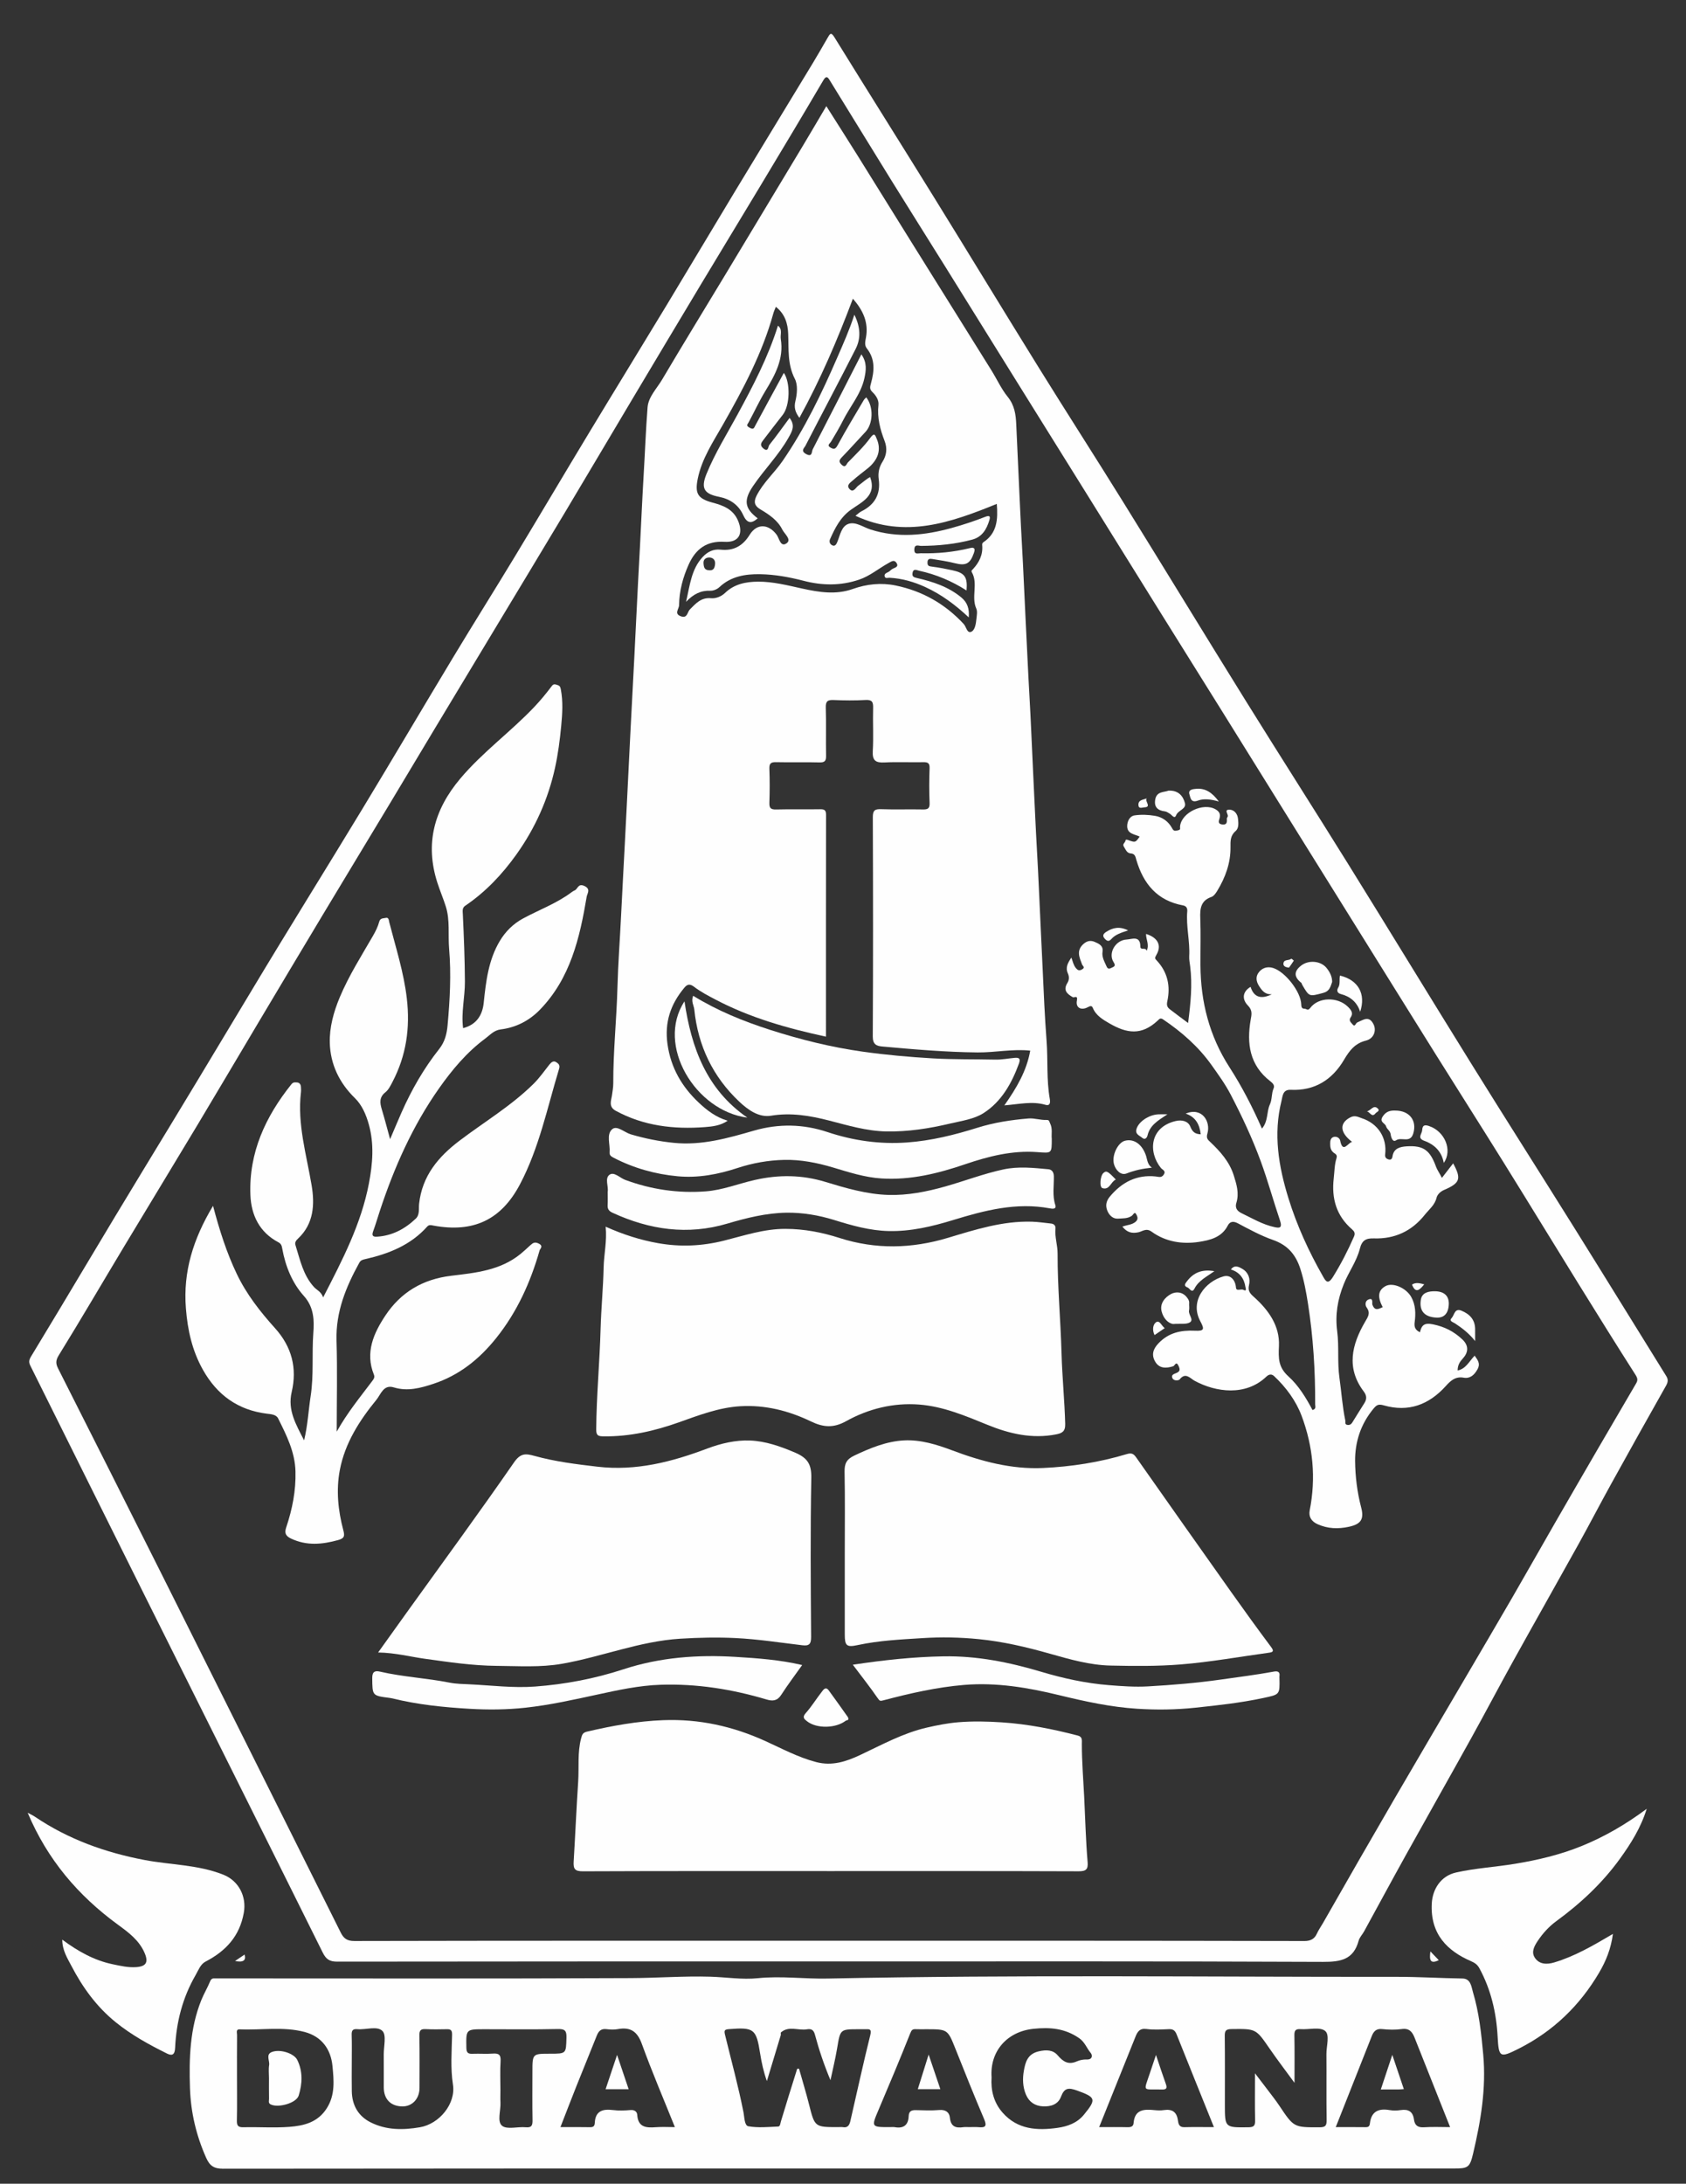 <?xml version="1.0" encoding="utf-8"?>
<!-- Generator: Adobe Illustrator 16.0.0, SVG Export Plug-In . SVG Version: 6.00 Build 0)  -->
<!DOCTYPE svg PUBLIC "-//W3C//DTD SVG 1.1//EN" "http://www.w3.org/Graphics/SVG/1.1/DTD/svg11.dtd">
<svg version="1.1" xmlns="http://www.w3.org/2000/svg" xmlns:xlink="http://www.w3.org/1999/xlink" x="0px" y="0px"
	 width="895.888px" height="1159.855px" viewBox="0 0 895.888 1159.855" enable-background="new 0 0 895.888 1159.855"
	 xml:space="preserve">
<rect x="0" y="0" width="895.888" height="1159.855" fill="#333333" stroke="none"/>
<g id="Layer_2" display="none">
	<rect display="inline" fill-rule="evenodd" clip-rule="evenodd" fill="#9C9C9C" width="895.888" height="1160.149"/>
</g>
<g id="Logo_UKDW_item_xA0_Image_1_">
	<path fill-rule="evenodd" clip-rule="evenodd" fill="#FEFEFE" d="M33.083,1030.211c8.491,6.277,16.961,11.012,26.73,13.055
		c4.166,0.871,8.285,1.844,12.588,1.539c5.293-0.375,6.505-2.588,4.5-7.366c-2.889-6.89-8.706-11.133-14.278-15.205
		c-21.085-15.409-37.419-34.506-47.912-59.421c1.591,0.865,2.763,1.382,3.806,2.087c17.728,11.989,37.334,19.027,58.285,23.01
		c13.932,2.649,28.371,2.444,41.838,7.789c8.241,3.271,12.439,11.589,10.924,20.175c-2.209,12.52-9.562,20.4-20.341,25.994
		c-2.743,1.424-3.789,4.588-5.271,7.144c-6.93,11.959-10.288,25.014-10.903,38.717c-0.17,3.792-1.728,4.269-4.329,2.978
		c-9.538-4.736-18.804-9.811-27.203-16.6c-10.247-8.284-17.644-18.567-23.605-30.006
		C35.792,1040.029,33.102,1035.92,33.083,1030.211z"/>
	<path fill-rule="evenodd" clip-rule="evenodd" fill="#FEFEFE" d="M857.053,1027.169c-1.039,7.999-3.78,14.535-7.306,20.541
		c-10.278,17.51-24.422,31.136-42.631,40.343c-10.263,5.189-10.711,4.749-11.334-6.493c-0.701-12.668-3.543-24.847-9.667-36.126
		c-1.078-1.984-2.402-2.895-4.552-3.828c-12.179-5.285-21.675-14.112-20.757-30.687c0.406-7.341,4.663-14.543,12.937-16.386
		c10.34-2.304,20.84-2.882,31.214-4.593c12.12-1.999,23.99-4.792,35.321-9.386c12.235-4.961,23.653-11.567,34.735-19.843
		c-3.112,10.078-8.419,18.473-14.203,26.487c-9.373,12.991-20.959,23.784-33.907,33.249c-3.757,2.746-7.072,6.345-9.778,10.401
		c-1.953,2.927-3.547,5.956-1.564,8.967c2.368,3.595,6.402,3.661,10.229,2.524C836.622,1039.123,846.321,1033.493,857.053,1027.169z
		"/>
	<path fill-rule="evenodd" clip-rule="evenodd" fill="#FEFEFE" d="M760.073,1036.465c1.834,1.917,3.13,3.271,4.444,4.645
		C759.878,1043.402,759.455,1040.863,760.073,1036.465z"/>
	<path fill-rule="evenodd" clip-rule="evenodd" fill="#FEFEFE" d="M129.961,1038.134c0.94,3.081-0.711,4.338-5.058,3.41
		C126.766,1040.287,128.414,1039.176,129.961,1038.134z"/>
	<path fill-rule="evenodd" clip-rule="evenodd" fill="#FEFEFE" d="M788.135,1091.168c-1.023-11.235-2.218-22.307-5.451-33.059
		c-0.839-2.787-1.086-7.196-5.584-7.261c-11.589-0.166-23.191-0.894-34.746-0.884c-100.89,0.087-201.785-1.161-302.667,0.912
		c-12.342,0.254-24.63-1.465-37.003-0.189c-8.384,0.864-16.827-0.553-25.242-0.796c-14.081-0.408-28.177,0.678-42.244,0.744
		c-72.477,0.346-144.957,0.16-217.435,0.16c-1.166,0-2.334,0.043-3.498-0.011c-1.236-0.058-2.016,0.134-2.598,1.55
		c-1.4,3.406-3.327,6.6-4.703,10.015c-6.069,15.065-6.549,30.888-6.016,46.809c0.433,12.894,3.354,25.188,8.639,37.014
		c1.882,4.211,4.179,5.723,8.852,5.717c109.134-0.137,218.27-0.105,327.403-0.105c108.802,0,217.603,0,326.404,0
		c7.804,0,8.739-0.426,10.517-7.957C786.846,1126.532,789.781,1109.234,788.135,1091.168z M173.663,1119.74
		c-4.775,7.536-12.146,9.315-19.874,9.907c-8.097,0.62-16.283,0.005-24.423,0.21c-2.921,0.073-3.562-0.902-3.499-3.633
		c0.176-7.643,0.061-15.292,0.061-22.938c0-7.48-0.031-14.961,0.034-22.44c0.01-1.125-0.766-3.089,1.414-2.993
		c11.501,0.51,23.129-1.609,34.501,1.401c9.225,2.443,13.963,9.374,14.794,18.123
		C177.376,1104.803,178.202,1112.575,173.663,1119.74z M223.143,1129.859c-9.033,1.543-17.852,1.568-26.145-2.576
		c-6.608-3.303-9.917-9.077-10.059-16.501c-0.096-4.989-0.019-9.981-0.019-14.973c0-4.991,0.114-9.985-0.05-14.972
		c-0.077-2.342,0.536-3.307,3.012-3.078c4.577,0.422,10.524-1.893,13.354,0.98c2.191,2.224,0.639,8.18,0.671,12.479
		c0.043,5.821-0.006,11.645,0.015,17.468c0.024,6.297,3.726,10.052,9.912,10.101c5.242,0.041,9.079-4.097,9.081-9.807
		c0.004-9.316,0.1-18.635-0.062-27.948c-0.046-2.642,0.727-3.438,3.329-3.294c3.815,0.213,7.65,0.088,11.476,0.043
		c2.362-0.027,2.603,1.13,2.557,3.257c-0.189,8.718-0.89,17.419,0.47,26.16C242.271,1117.387,233.443,1128.101,223.143,1129.859z
		 M282.908,1100.386c0,8.495-0.101,16.991,0.057,25.482c0.052,2.792-0.252,4.313-3.657,3.992c-4.27-0.402-9.912,1.346-12.528-0.802
		c-2.754-2.26-0.618-8.099-0.849-12.365c-0.117-2.159-0.021-4.33-0.021-6.496c0-5.163-0.243-10.342,0.085-15.485
		c0.22-3.454-1.07-4.204-4.181-3.979c-3.479,0.251-6.995-0.043-10.488,0.093c-2.332,0.091-3.459-0.222-3.509-3.13
		c-0.172-9.906-0.328-9.903,9.693-9.903c12.992,0,25.988,0.184,38.974-0.111c3.918-0.09,4.615,1.126,4.511,4.7
		c-0.245,8.403-0.057,8.409-8.679,8.409C282.908,1090.791,282.908,1090.791,282.908,1100.386z M348.428,1129.835
		c-5.15,0.402-9.419,0.039-9.833-6.648c-0.093-1.51-1.375-2.654-3.503-2.47c-3.136,0.272-6.354,0.389-9.466,0
		c-5.426-0.679-9.257,0.521-9.569,6.747c-0.1,1.998-0.941,2.398-2.747,2.359c-4.98-0.108-9.964-0.037-15.511-0.037
		c2.942-7.548,5.705-14.766,8.566-21.944c3.549-8.908,7.208-17.772,10.757-26.681c0.956-2.397,2.303-3.782,5.142-3.417
		c1.963,0.252,4.041,0.35,5.971-0.006c6.706-1.235,10.386,1.145,12.805,7.823c5.382,14.856,11.623,29.402,17.573,44.225
		C355.075,1129.786,351.734,1129.576,348.428,1129.835z M462.426,1080.983c-3.779,15.14-7.066,30.401-10.58,45.608
		c-0.457,1.979-1.318,3.698-3.943,3.217c-0.806-0.147-1.661-0.022-2.494-0.022c-12.534,0.003-12.46-0.016-15.529-12.13
		c-1.607-6.343-3.524-12.606-5.301-18.906c-0.33,0.023-0.659,0.048-0.988,0.071c-2.891,9.268-5.834,18.519-8.604,27.821
		c-0.335,1.129-0.406,2.784-1.458,2.831c-5.304,0.234-10.734,0.773-15.882-0.138c-2.099-0.371-2.063-4.803-2.557-7.316
		c-2.731-13.903-6.501-27.549-9.84-41.298c-0.549-2.257-0.272-2.802,2.077-2.983c13.367-1.038,14.527-0.14,16.591,12.98
		c0.771,4.903,1.847,9.759,3.582,14.615c2.464-8.13,4.933-16.258,7.376-24.395c0.139-0.463-0.157-1.232,0.1-1.457
		c4.191-3.658,9.198-0.875,13.78-1.645c2.047-0.345,3.526,0.041,4.26,2.776c2.185,8.145,4.879,16.152,8.274,24.247
		c1.199-5.677,2.598-11.32,3.552-17.039c1.668-10.01,1.554-10.029,11.409-10.029c1.166,0,2.334,0.031,3.499-0.007
		C462.03,1077.71,463.264,1077.623,462.426,1080.983z M519.935,1129.813c-1.65-0.155-3.325-0.026-4.99-0.026
		c-0.998,0-2.015-0.122-2.992,0.021c-4.035,0.592-6.735-0.191-7.215-5.073c-0.274-2.796-2.273-4.322-5.608-4.033
		c-4.13,0.358-8.315,0.145-12.475,0.063c-2.333-0.045-3.723,0.516-3.823,3.258c-0.173,4.675-2.738,6.632-7.402,5.785
		c-0.806-0.146-1.661-0.021-2.493-0.021c-10.114,0-10.022,0.039-5.987-9.459c5.694-13.403,11.345-26.829,16.718-40.361
		c0.717-1.806,1.259-2.271,2.92-2.192c1.827,0.086,3.661,0.02,5.492,0.02c11.527,0,11.465,0.025,15.631,10.446
		c4.987,12.479,9.957,24.97,15.235,37.326C524.574,1129.38,523.52,1130.149,519.935,1129.813z M575.932,1123.221
		c-3.635,4.422-8.66,6.194-13.976,6.949c-10.829,1.537-21.273,0.934-29.194-8.063c-4.743-5.387-6.34-11.903-5.869-18.76
		c-0.975-13.857,8.222-24.308,22.236-25.775c8.949-0.938,16.8-0.221,24.324,4.984c3.021,2.089,3.991,5.324,6.129,7.854
		c0.976,1.155,1.026,3.583-2.129,3.454c-1.727-0.07-3.62,0.285-5.199,0.986c-4.461,1.981-7.257,0.301-10.216-3.174
		c-2.491-2.927-5.992-3.09-10.123-2.125c-5.983,1.398-7.077,5.857-7.869,10.324c-0.732,4.131-0.625,8.547,1.095,12.608
		c1.67,3.945,4.779,6.063,9.02,6.273c4.175,0.207,8.054-0.96,9.629-5.139c1.775-4.713,3.968-4.897,8.525-3.261
		C582.241,1113.925,582.768,1114.9,575.932,1123.221z M629.272,1129.821c-2.797,0.07-3.12-1.857-3.392-3.767
		c-0.632-4.452-3.163-5.954-7.444-5.308c-1.626,0.246-3.334,0.181-4.98,0.015c-5.54-0.562-10.524-0.446-11.111,6.962
		c-0.141,1.769-1.507,2.142-3.213,2.102c-4.818-0.113-9.643-0.039-15.078-0.039c6.514-16.2,12.896-32.059,19.266-47.924
		c1.079-2.69,2.226-4.692,5.937-4.188c3.918,0.531,7.97,0.23,11.954,0.075c2.182-0.085,3.226,0.841,3.991,2.754
		c6.517,16.292,13.096,32.559,19.838,49.282C639.504,1129.785,634.385,1129.693,629.272,1129.821z M704.929,1125.985
		c0.046,3.003-0.606,3.889-3.779,3.894c-13.64,0.024-13.611,0.131-21.379-11.511c-1.887-2.826-4.015-5.495-6.062-8.214
		c-2.02-2.685-4.077-5.341-6.85-8.965c0,9.108-0.112,17.073,0.062,25.032c0.06,2.738-0.601,3.61-3.504,3.646
		c-12.557,0.153-12.556,0.262-12.556-12.019c0-12.155,0.075-24.312-0.059-36.465c-0.029-2.692,0.524-3.635,3.474-3.675
		c13.135-0.177,13.056-0.233,20.304,10.307c4.069,5.916,8.443,11.622,13.277,18.238c0-9.043,0.102-17.119-0.059-25.189
		c-0.052-2.588,0.634-3.509,3.298-3.321c4.438,0.312,10.155-1.305,12.983,0.903c2.644,2.063,0.703,8.094,0.74,12.373
		C704.921,1102.674,704.749,1114.333,704.929,1125.985z M756.66,1129.864c-3.291,0.224-4.906-1.024-5.319-4.112
		c-0.561-4.203-2.934-5.631-7.022-5.016c-1.951,0.294-4.033,0.335-5.97-0.002c-5.776-1.006-9.66,0.71-10.4,6.935
		c-0.211,1.771-0.806,2.166-2.408,2.144c-5.139-0.072-10.278-0.027-15.761-0.027c6.571-16.607,12.848-32.501,19.155-48.382
		c0.967-2.436,2.333-4.047,5.497-3.697c3.45,0.382,7.028,0.466,10.453-0.013c3.91-0.546,5.543,1.469,6.752,4.513
		c6.259,15.738,12.512,31.479,18.91,47.58C765.801,1129.786,761.211,1129.555,756.66,1129.864z"/>
	<path fill-rule="evenodd" clip-rule="evenodd" fill="#FEFEFE" d="M885.403,730.897c-16.298-26.233-32.489-52.534-48.851-78.729
		c-18.078-28.937-36.43-57.704-54.435-86.685c-21.984-35.382-43.63-70.974-65.613-106.356
		c-18.004-28.979-36.411-57.708-54.416-86.687c-21.982-35.381-43.648-70.961-65.612-106.354
		c-14.682-23.66-29.768-47.069-44.448-70.73c-18.654-30.063-37.005-60.315-55.629-90.398
		c-17.615-28.454-35.462-56.762-53.055-85.229c-1.775-2.872-2.362-1.736-3.451,0.136c-2.584,4.446-5.118,8.923-7.783,13.32
		c-13.922,22.969-27.92,45.892-41.813,68.879c-12.058,19.954-23.956,40.005-36.024,59.952
		c-13.736,22.703-27.642,45.302-41.362,68.015c-13.219,21.884-26.221,43.9-39.456,65.774
		c-10.741,17.753-21.797,35.315-32.514,53.082c-16.192,26.844-32.09,53.864-48.334,80.676
		c-19.426,32.059-39.301,63.846-58.581,95.992c-19.188,31.992-38.445,63.94-57.867,95.792
		c-20.086,32.942-39.652,66.201-59.687,99.174c-1.309,2.153-1.118,3.296-0.238,5.063c20.197,40.567,40.345,81.156,60.577,121.706
		c31.553,63.243,63.199,126.44,94.646,189.736c1.791,3.604,3.644,4.878,7.694,4.872c88.487-0.131,176.974-0.1,265.461-0.1
		c86.154,0,172.31-0.154,258.462,0.221c9.399,0.041,16.153-1.245,18.854-11.205c0.486-1.793,1.985-3.295,2.913-4.987
		c7.417-13.526,14.733-27.108,22.227-40.593c11.482-20.66,23.144-41.22,34.607-61.891c7.558-13.627,14.807-27.425,22.363-41.052
		c11.463-20.672,23.125-41.231,34.601-61.895c5.927-10.674,11.552-21.516,17.459-32.199c9.645-17.445,19.37-34.846,29.178-52.199
		C886.334,734.123,886.529,732.711,885.403,730.897z M869.36,734.814c-6.596,11.228-13.176,22.465-19.72,33.722
		c-7.837,13.481-15.66,26.972-23.44,40.485c-7.535,13.088-14.956,26.243-22.522,39.313c-7.894,13.634-15.894,27.207-23.86,40.797
		c-12.932,22.059-25.941,44.072-38.796,66.176c-12.769,21.955-25.425,43.975-38,66.039c-1.102,1.931-2.412,3.748-3.358,5.836
		c-1.075,2.375-3.002,3.769-6.452,3.762c-84.321-0.185-168.643-0.145-252.964-0.145c-83.989,0-167.977-0.045-251.965,0.139
		c-4.008,0.009-5.729-1.469-7.288-4.59c-31.645-63.383-63.298-126.761-95.025-190.1c-18.271-36.476-36.66-72.891-55.053-109.304
		c-1.304-2.581-1.423-4.308,0.33-7.144c11.663-18.875,22.854-38.041,34.288-57.058c13.173-21.912,26.487-43.741,39.646-65.661
		c10.84-18.059,21.525-36.21,32.313-54.301c11.363-19.058,22.733-38.111,34.16-57.131c11.678-19.439,23.443-38.825,35.141-58.252
		c7.96-13.219,15.855-26.478,23.809-39.701c10.609-17.638,21.248-35.258,31.871-52.889c12.613-20.935,25.268-41.845,37.821-62.816
		c11.811-19.729,23.492-39.535,35.27-59.284c12.352-20.713,24.721-41.417,37.14-62.091c10.353-17.233,20.819-34.398,31.175-51.628
		c11.264-18.743,22.528-37.485,33.604-56.339c1.48-2.52,2.289-1.802,3.302-0.163c11.075,17.914,22.053,35.886,33.146,53.787
		c9.496,15.322,19.128,30.561,28.662,45.859c13.446,21.57,26.852,43.166,40.284,64.744c11.311,18.166,22.643,36.317,33.951,54.483
		c13.35,21.443,26.67,42.906,40.028,64.344c10.89,17.478,21.832,34.923,32.723,52.401c13.441,21.572,26.848,43.167,40.28,64.746
		c10.203,16.392,20.424,32.772,30.635,49.159c14.124,22.662,28.215,45.345,42.378,67.98c12.037,19.238,24.235,38.375,36.223,57.643
		c13.339,21.438,26.484,42.994,39.78,64.458c9.998,16.141,20.035,32.259,30.251,48.262
		C870.261,732.133,870.302,733.211,869.36,734.814z"/>
	<path fill-rule="evenodd" clip-rule="evenodd" fill="#FEFEFE" d="M142.926,1103.788c0-2.323-0.284-4.693,0.079-6.96
		c0.374-2.342-1.893-5.632,1.408-6.921c4.467-1.743,11.831,0.725,13.529,4.157c3.048,6.162,2.718,12.649,0.786,18.939
		c-1.231,4.01-10.789,6.708-14.857,4.747c-1.472-0.708-0.896-1.97-0.916-3.007C142.882,1111.093,142.926,1107.44,142.926,1103.788z"
		/>
	<path fill-rule="evenodd" clip-rule="evenodd" fill="#FEFEFE" d="M499.67,1109.627c-3.999,0-7.795,0-11.979,0
		c1.886-6.024,3.691-11.79,5.756-18.381C495.678,1097.837,497.666,1103.705,499.67,1109.627z"/>
	<path fill-rule="evenodd" clip-rule="evenodd" fill="#FEFEFE" d="M614.25,1091.456c1.953,5.776,3.513,10.624,5.243,15.409
		c0.789,2.182,0.346,3.023-2.054,2.945c-10.25-0.334-9.939,1.722-6.584-8.252C611.916,1098.4,612.977,1095.241,614.25,1091.456z"/>
	<path fill-rule="evenodd" clip-rule="evenodd" fill="#FEFEFE" d="M745.956,1109.6c-1.137,0.078-1.947,0.176-2.759,0.182
		c-2.963,0.02-5.926,0.008-9.475,0.008c1.966-5.925,3.812-11.485,6.103-18.385C742.13,1098.247,744.008,1103.822,745.956,1109.6z"/>
	<path fill-rule="evenodd" clip-rule="evenodd" fill="#FEFEFE" d="M334.047,1109.658c-4.297,0-8.071,0-12.253,0
		c1.946-5.818,3.811-11.392,6.1-18.232C330.176,1098.188,332.022,1103.656,334.047,1109.658z"/>
	<path fill-rule="evenodd" clip-rule="evenodd" fill="#FEFEFE" d="M113.198,640.465c3.528,13.319,7.286,24.988,12.621,36.161
		c5.174,10.836,12.46,20.083,20.37,28.872c8.874,9.859,11.771,21.189,8.807,33.84c-2.287,9.758,2.336,17.3,6.587,25.681
		c1.959-8.095,2.309-15.875,3.489-23.521c1.721-11.153,0.597-22.365,1.416-33.539c0.461-6.291,0.524-13.483-5.021-19.633
		c-6.179-6.853-9.801-15.765-11.481-25.102c-0.281-1.564-0.522-2.595-2.115-3.438c-10.049-5.32-14.412-14.453-14.817-25.149
		c-0.852-22.449,8-41.533,21.769-58.729c1.027-1.282,1.911-1.006,2.904-0.984c1.302,0.027,2.064,0.937,2.167,2.243
		c0.078,0.994,0.13,2.01,0.015,2.996c-1.987,16.943,2.925,33.031,5.68,49.446c1.682,10.019,1.192,20.39-7.226,28.253
		c-1.027,0.958-1.824,2.007-1.364,3.467c2.45,7.778,4.038,15.909,9.84,22.259c1.528,1.672,3.75,2.361,4.875,5.499
		c10.397-20.138,20.218-39.1,24.31-60.511c2.022-10.58,2.868-20.937-0.072-31.434c-1.46-5.211-3.646-10.264-7.387-13.908
		c-8.349-8.133-12.999-18.038-13.324-29.242c-0.239-8.237,2.032-16.543,5.327-24.375c4.815-11.45,11.456-21.879,17.63-32.579
		c1.352-2.343,2.602-4.846,3.296-7.438c0.572-2.133,2.215-1.73,3.408-2.062c1.719-0.479,1.706,1.408,1.94,2.319
		c3.439,13.396,7.708,26.512,9.326,40.439c1.832,15.758-0.316,30.345-7.582,44.284c-1.034,1.985-2.101,4.217-3.778,5.545
		c-3.397,2.69-2.969,5.691-1.917,9.166c1.531,5.059,2.848,10.182,4.393,15.769c2.121-4.962,4.008-9.499,5.99-13.995
		c5.341-12.112,11.898-23.559,20.106-33.921c3.047-3.848,4.032-8.093,4.434-12.464c1.247-13.54,1.982-27.201,0.828-40.713
		c-0.64-7.485,0.552-15.162-1.756-22.479c-1.345-4.262-3.116-8.389-4.485-12.644c-6.677-20.763-1.721-38.795,12.142-55.267
		c11.878-14.113,26.862-24.888,39.455-38.195c3.168-3.349,6.085-6.875,8.844-10.529c0.918-1.218,1.271-1.662,2.936-1.162
		c1.53,0.46,1.915,0.841,2.217,2.433c1.242,6.519,0.829,12.907,0.203,19.495c-0.71,7.481-1.666,14.851-3.271,22.176
		c-3.661,16.711-10.55,32.018-20.432,45.899c-7.556,10.611-16.43,20.047-27.321,27.402c-1.688,1.141-1.317,2.919-1.243,4.526
		c0.55,11.911,1.041,23.813,1.1,35.748c0.042,8.29-2.062,16.449-0.958,24.72c6.874-1.786,10.242-6.605,10.953-13.461
		c1.18-11.37,2.519-22.845,8.607-32.94c2.991-4.96,7.066-9.008,12.214-11.801c8.617-4.675,17.945-8.034,25.872-13.992
		c0.509-0.383,1.062-0.737,1.646-0.981c1.685-0.703,1.74-3.855,5.096-2.363c3.644,1.62,1.558,4.073,1.3,5.608
		c-3.684,21.937-8.648,43.455-24.889,60.161c-5.639,5.801-12.708,9.453-20.79,10.44c-3.652,0.446-5.751,3.019-8.233,4.854
		c-9.838,7.272-17.626,16.596-24.628,26.541c-14.083,20.003-23.856,42.113-31.475,65.25c-1.151,3.496-2.172,7.037-3.441,10.489
		c-0.793,2.156-0.449,3.118,2.013,2.964c8.123-0.51,14.822-4.11,20.595-9.584c2.218-2.103,1.501-5.362,1.774-7.862
		c1.629-14.897,10.242-25.037,21.513-33.576c13.191-9.994,27.527-18.512,39.365-30.235c3.104-3.075,5.632-6.736,8.368-10.173
		c1.033-1.298,2.229-2.254,3.754-1.181c1.023,0.72,2.004,1.421,1.386,3.46c-6.274,20.674-10.581,41.993-20.795,61.347
		c-9.956,18.863-24.717,25.826-45.985,21.899c-1.035-0.19-2.291-0.595-3.229,0.46c-8.844,9.93-20.505,14.539-33.061,17.37
		c-1.393,0.314-2.364,0.601-3.096,1.929c-7.108,12.886-12.554,26.114-12.092,41.348c0.478,15.739,0.106,31.505,0.106,48.342
		c5.699-10.212,12.464-18.35,18.797-26.795c0.848-1.13,1.547-2.031,0.952-3.499c-4.766-11.761-0.1-22.032,6.102-31.373
		c8.179-12.319,19.784-19.304,35.007-21.131c12.804-1.536,26.073-2.792,36.854-11.612c1.777-1.453,3.433-3.018,5.111-4.553
		c1.474-1.348,2.511-1.999,4.697-0.838c2.414,1.281,0.486,2.806,0.308,3.432c-4.837,16.997-11.978,32.821-23.17,46.77
		c-8.988,11.199-19.704,19.743-33.375,24.227c-6.763,2.218-13.634,4.12-20.947,1.871c-5.497-1.689-6.895,3.69-9.217,6.532
		c-9.011,11.028-16.692,22.927-19.447,37.226c-2.08,10.792-0.966,21.532,1.815,32.081c0.765,2.898,0.771,4.284-2.73,5.25
		c-8.546,2.355-16.742,3.143-25.119-0.831c-3.195-1.517-3.339-3.345-2.463-5.961c3.218-9.615,5.165-19.376,4.906-29.62
		c-0.263-10.406-4.778-19.283-9.227-28.206c-1.054-2.112-3.809-2.237-6.039-2.516c-15.283-1.909-26.331-9.88-33.853-23.189
		c-5.771-10.213-8.2-21.128-9.112-32.798C97.249,675.402,102.634,658.096,113.198,640.465z"/>
	<path fill-rule="evenodd" clip-rule="evenodd" fill="#FEFEFE" d="M321.829,651.54c9.314,4.173,18.42,7.08,27.921,8.762
		c11.725,2.074,23.237,1.568,34.82-1.325c10.794-2.695,21.371-6.322,32.818-6.283c9.931,0.033,19.401,1.847,28.701,4.833
		c19.245,6.178,38.416,5.697,57.606-0.067c14.582-4.381,29.117-9.043,44.615-8.577c3.42,0.103,6.829,0.627,10.238,0.989
		c1.581,0.17,2.441,1.159,2.293,2.693c-0.433,4.485,1.148,8.751,1.133,13.246c-0.059,17.681,1.606,35.308,2.093,52.986
		c0.343,12.49,1.614,24.972,1.95,37.5c0.108,4.045-1.709,4.934-4.797,5.541c-12.756,2.512-24.808-0.291-36.504-5.063
		c-11.777-4.806-23.594-9.804-36.343-10.77c-13.658-1.035-26.883,2.213-38.803,8.843c-6.685,3.718-12.086,3.288-18.641,0.126
		c-11.795-5.688-24.399-8.881-37.624-8.074c-11.364,0.693-21.95,4.773-32.562,8.547c-12.923,4.595-26.113,7.605-39.938,7.451
		c-2.802-0.031-4.024-0.316-3.997-3.672c0.147-17.855,1.838-35.64,2.334-53.485c0.301-10.812,1.375-21.673,1.61-32.511
		C320.909,666.13,322.597,659.186,321.829,651.54z"/>
	<path fill-rule="evenodd" clip-rule="evenodd" fill="#FEFEFE" d="M638.034,602.459c-0.641-5.412-2.801-9.225-8.006-10.991
		c8.683-3.577,13.412,4.173,11.536,10.635c-0.723,2.488,0.254,3.244,1.481,4.406c5.368,5.076,10.254,10.54,12.516,17.733
		c1.479,4.705,2.995,9.452,1.414,14.595c-0.687,2.23-0.105,4.154,2.673,5.492c5.759,2.772,11.278,6.099,17.594,7.436
		c2.389,0.506,4.346,0.73,2.906-3.517c-3.544-10.449-6.44-21.121-10.251-31.5c-4.473-12.186-9.963-23.891-15.96-35.393
		c-2.91-5.58-6.59-10.644-10.194-15.708c-6.921-9.729-15.813-17.534-25.717-24.206c-1.491-1.004-2.037-0.146-2.874,0.636
		c-8.646,8.082-16.473,6.79-25.605,1.5c-3.345-1.937-7.153-4.097-8.844-8.214c-0.497-1.211-1.208-1.214-2.598-0.452
		c-3.61,1.984-6.634,0.335-5.878-3.469c0.613-3.092-1.504-1.429-2.091-1.754c-3.186-1.762-5.324-3.774-2.985-7.554
		c1.077-1.741,1.021-3.458,0.271-5.147c-1.42-3.195,0.009-5.594,1.871-8.382c0.785,2.208,1.148,4.099,2.434,5.62
		c0.952,1.128,1.716,1.492,3.195,0.682c1.921-1.053,0.385-1.789,0.049-2.677c-1.412-3.729-3.196-7.353,0.766-10.87
		c1.921-1.705,3.857-1.973,5.876-1.115c2.201,0.936,4.746,2.006,4.24,5.223c-0.468,2.973,1.072,5.323,2.143,7.849
		c0.805,1.9,2.001,0.982,3.083,0.506c1.411-0.623,1.666-1.165,0.624-2.811c-2.994-4.732,0.978-11.718,6.993-12.001
		c2.659-0.126,7.228-2.32,7.242,3.698c0.006,2.351,2.939,0.113,3.344,2.321c1.595-3.319-0.437-6.083-0.294-8.991
		c6.145,1.931,8.481,6.014,5.497,11.105c-1.048,1.79-0.766,2.021,0.172,3.023c5.798,6.188,7.362,13.602,5.613,21.633
		c-0.448,2.059-0.07,3.155,1.266,4.199c3.045,2.38,6.174,4.651,9.776,7.344c1.334-10.349,2.351-20.224,1.095-30.144
		c-0.226-1.777-0.598-3.581-0.499-5.347c0.442-7.96-1.728-15.794-1.049-23.756c0.144-1.685-0.432-2.879-2.287-3.219
		c-13.643-2.502-21.026-11.43-24.75-24.125c-0.463-1.577-0.639-3.336-3.006-3.476c-2.086-0.123-2.653-2.081-3.63-3.572
		c-0.949-1.452,0.624-2.042,0.808-3.098c0.188-1.077,1.104-0.533,1.932-0.248c3.406,1.17,3.428,1.11,5.659-2.019
		c-2.731-1.291-6.691-1.42-6.639-5.625c0.032-2.525,1.364-5.249,3.876-5.626c3.548-0.532,7.326-0.368,10.884,0.227
		c3.942,0.659,7.169,2.978,9.133,6.617c0.732,1.358,1.231,1.485,2.869,1.136c1.927-0.412,1.198-0.881,1.339-2.218
		c0.777-7.358,12.395-12.746,18.855-8.991c1.815,1.054,2.727,2.309,2.174,4.603c-0.269,1.115-1.346,3.044,1.267,3.425
		c2.511,0.366,2.709-1.061,2.558-2.935c-0.025-0.302,0.102-0.699,0.302-0.923c1.088-1.211-2.257-3.98,1.016-3.99
		c2.509-0.007,4.345,2.102,4.618,4.861c0.227,2.294,0.502,4.982-1.312,6.533c-2.838,2.425-2.717,5.357-2.684,8.521
		c0.09,8.471-2.729,16.106-7.062,23.233c-0.76,1.25-1.811,2.765-3.06,3.198c-5.629,1.951-6.14,6.11-5.941,11.23
		c0.322,8.319,0.049,16.66,0.095,24.992c0.108,19.491,4.734,37.669,15.402,54.205c6.582,10.204,12.166,20.985,17.277,32.627
		c3.423-4.026,2.389-8.94,4.239-12.891c1.225-2.614,0.748-5.705,1.941-8.45c0.649-1.493-0.169-2.604-1.786-3.852
		c-10.924-8.431-12.609-19.957-10.363-32.712c0.444-2.521,1.09-4.865-1.471-7.455c-2.902-2.937-3.384-7.046,1.393-9.941
		c1.801,5.751,5.76,6.644,11.269,3.97c-3.594,0.178-5.209-1.944-6.829-4.521c-1.518-2.413-1.715-4.774-0.302-6.837
		c1.795-2.623,4.702-3.607,7.85-2.624c6.402,2.001,14.813,12.657,14.947,19.453c0.037,1.922,0.748,2.185,1.936,2.215
		c0.869,0.021,1.525,1.316,2.868-0.478c4.337-5.794,14.536-5.965,19.957-0.615c1.658,1.636,3.121,3.325,1.462,5.701
		c-1.193,1.709,0.288,2.712,1.002,3.633c1.347,1.737,1.671-0.604,2.517-0.962c3.144-1.328,6.323-3.953,8.727,1.09
		c1.534,3.219,0.136,7.474-4.084,8.529c-5.904,1.476-8.783,5.318-11.646,10.176c-6.263,10.634-15.575,16.564-28.325,15.966
		c-4.346-0.204-4.289,3.401-4.912,5.891c-4.419,17.634-1.571,34.72,3.714,51.77c4.489,14.483,10.727,28.096,18.199,41.207
		c1.575,2.765,2.692,4.938,5.5,0.403c4.253-6.87,7.902-13.97,11.118-21.347c0.771-1.771,0.143-2.785-1.08-3.844
		c-8.34-7.216-10.92-16.367-9.688-27.125c0.406-3.553,0.377-7.214,1.458-10.606c0.643-2.014-0.853-2.377-1.597-3.013
		c-1.617-1.382-1.748-2.991-1.753-4.875c-0.004-1.472,0.275-2.801,1.617-3.341c1.677-0.674,3.42,0.499,3.671,1.767
		c1.419,7.191,4.184,1.177,6.349,0.771c-6.617-5.023-6.824-10.044-0.844-13.068c2.436-1.231,4.174-0.095,6.021,0.507
		c8.599,2.802,13.476,10.411,12.396,19.219c-0.193,1.571,0.589,2.258,1.618,2.603c1.143,0.384,2.037,0.155,2.295-1.587
		c0.621-4.206,3.922-5.086,7.51-5.309c8.983-0.558,12.387,2.061,15.585,10.766c0.724,1.971,2.184,3.909,3.137,6.004
		c1.993-2.573,3.955-5.105,5.994-7.735c4.481,8.298,3.697,10.473-4.983,14.202c-1.89,0.813-3.457,2.498-3.818,4
		c-0.963,4.002-3.982,6.229-6.298,9.139c-6.946,8.73-16.001,12.868-26.988,12.521c-4.315-0.135-6.37,1.022-7.5,5.489
		c-1.687,6.662-5.945,12.327-8.524,18.741c-3.301,8.206-4.662,16.329-3.517,25.097c1.067,8.174,0.019,16.463,1.197,24.71
		c1.078,7.552,1.546,15.196,3.12,22.689c0.182,0.865-0.442,2.073,1.083,2.328c1.13,0.188,1.986-0.268,2.553-1.162
		c2.17-3.43,4.24-6.923,6.449-10.328c1.44-2.22,1.318-4.122-0.301-6.266c-9.409-12.462-6.335-24.875,0.698-36.958
		c1.581-2.716,3.024-4.614,0.874-7.626c-0.955-1.337-0.863-3.568,1.02-4.288c2.707-1.036,1.7,1.912,2.012,2.766
		c1.299,3.563,3.315,2.293,5.477,1.325c-2.9-5.492-2.456-8.917,1.41-11.131c3.833-2.192,11.017,0.837,13.758,5.729
		c2.368,4.227,2.419,8.876,1.821,13.364c-0.388,2.91,0.561,4.26,2.805,5.368c0.872-3.71,2.262-5.159,6.851-4.224
		c6.188,1.261,11.137,3.757,15.657,8.011c3.763,3.539,3.03,7.139,0.298,10.128c-1.689,1.848-2.768,3.536-2.787,6.39
		c4.409-0.841,6.18-4.934,9.05-7.871c1.447,2.176,3.288,4.016,1.479,7.286c-1.734,3.137-4.049,5.021-7.368,4.404
		c-4.415-0.82-7.105,1.852-9.387,4.384c-9.058,10.057-19.918,14.057-33.024,10.32c-2.846-0.812-3.796-0.231-5.478,1.795
		c-6.751,8.134-9.854,17.684-9.743,27.896c0.09,8.219,1.118,16.535,3.235,24.597c1.659,6.314-0.269,8.849-6.556,10.206
		c-5.782,1.248-11.175,1.046-16.585-1.35c-3.337-1.478-4.89-4.021-4.223-7.378c3.413-17.182,1.765-34.057-4.309-50.224
		c-2.986-7.951-8.233-15.096-14.593-21.06c-1.146-1.074-2.534-1.261-4.16,0.292c-10.933,10.438-26.791,8.314-38.113,2.166
		c-2.308-1.254-4.829-4.745-7.961-0.675c-0.356,0.464-3.024,1.021-3.833-0.753c-0.797-1.748,0.924-2.178,2.042-2.661
		c1.852-0.802,2.234-1.604,1.296-3.681c-1.366-3.021-2.005-0.201-2.917,0.077c-3.806,1.162-7.493,1.286-9.667-2.658
		c-1.939-3.518-1.021-6.538,1.925-9.609c5.388-5.618,11.854-6.95,19.181-6.622c4.928,0.221,5.373-0.612,3.015-4.966
		c-5.848-10.794,2.543-21.134,12.289-23.892c3.71-1.049,6.324,1.94,6.622,5.947c0.162,2.18,2.633,0.496,3.962,1.213
		c1.979,1.068,1.149-1.044,1.089-1.448c-0.685-4.643-3.123-7.935-7.744-9.378c1.967-2.668,4.232-1.402,6.141-0.291
		c3.197,1.864,4.288,5.292,3.504,8.483c-0.796,3.238,0.618,4.63,2.624,6.429c7.755,6.953,13.747,15.313,13.262,26.002
		c-0.294,6.47-0.391,11.274,5.061,16.184c5.373,4.838,9.357,11.372,12.77,17.848c2.139-0.6,1.408-2.025,1.412-3.011
		c0.089-17.933-1.032-35.759-3.813-53.515c-0.979-6.249-2.103-12.337-4.027-18.376c-2.422-7.6-6.742-12.693-14.506-15.419
		c-6.483-2.274-12.627-5.614-18.724-8.855c-2.524-1.343-4.29-0.897-5.365,1.204c-3.249,6.356-9.579,7.783-15.389,8.671
		c-8.788,1.343-17.647-0.035-25.089-5.442c-2.896-2.104-4.85-0.108-7.05,0.341c-3.424,0.7-5.978,0.12-8.479-3.028
		c2.571-0.92,4.991-0.9,6.954-2.489c1.858-1.504,0.906-3.154,0.371-4.13c-0.852-1.555-1.6,0.356-2.23,0.822
		c-2.234,1.651-4.969,1.373-7.364,1.567c-2.597,0.211-4.74-1.64-5.791-4.395c-1.058-2.775-0.378-5.154,1.375-7.265
		c6.348-7.637,14.262-11.826,24.45-10.731c1.534,0.165,2.99,0.84,4.191-0.93c1.421-2.096-0.688-2.588-1.472-3.564
		c-6.902-8.605-5.909-21.652,7.75-24.932c3.572-0.858,6.708,0.111,7.843,2.874C633.586,601.071,634.841,602.329,638.034,602.459z"/>
	<path fill-rule="evenodd" clip-rule="evenodd" fill="#FEFEFE" d="M200.919,877.687c5.792-8.084,10.929-15.277,16.088-22.454
		c18.776-26.113,37.812-52.048,56.117-78.488c3.446-4.978,6.154-4.781,10.82-3.483c10.951,3.044,22.184,4.429,33.494,5.75
		c20.51,2.397,39.54-2.537,58.327-9.625c7.349-2.771,15.098-4.56,22.732-4.277c8.259,0.305,16.242,3.1,24.054,6.453
		c6.506,2.794,8.691,6.143,8.555,13.368c-0.532,28.148-0.312,56.313-0.107,84.469c0.028,3.911-1.102,4.881-4.692,4.452
		c-11.823-1.411-23.635-3.249-35.505-3.827c-9.724-0.475-19.511-0.261-29.313,0.344c-21.693,1.341-41.79,9.628-62.889,13.324
		c-11.442,2.003-23.132,1.189-34.72,1.098c-12.778-0.102-25.371-1.989-38.013-3.743
		C217.977,879.951,210.222,877.868,200.919,877.687z"/>
	<path fill-rule="evenodd" clip-rule="evenodd" fill="#FEFEFE" d="M448.887,824.709c0-14.324,0.173-28.652-0.105-42.972
		c-0.084-4.311,0.986-6.644,5.117-8.606c8.506-4.045,17.217-7.624,26.545-8.088c8.716-0.433,17.214,2.16,25.441,5.262
		c15.567,5.867,31.572,10.168,48.325,9.399c15.066-0.691,30.007-3.011,44.506-7.377c2.584-0.778,3.646-0.196,5.039,1.787
		c16.702,23.772,33.454,47.51,50.265,71.206c7.017,9.891,14.121,19.724,21.384,29.435c1.634,2.183,1.137,2.744-1.112,3.053
		c-15.621,2.141-31.124,4.956-46.899,6.231c-12.453,1.007-24.857,0.858-37.249,0.599c-10.98-0.23-21.67-3.297-32.247-6.295
		c-12.441-3.525-24.927-6.466-37.904-7.749c-9.962-0.985-19.908-1.169-29.742-0.541c-11.513,0.733-23.134,1.251-34.512,3.709
		c-5.883,1.271-6.851,0.358-6.851-5.578C448.887,853.691,448.887,839.2,448.887,824.709z"/>
	<path fill-rule="evenodd" clip-rule="evenodd" fill="#FEFEFE" d="M441.253,993.803c-43.808,0-87.616-0.073-131.423,0.114
		c-4.298,0.019-5.245-1.161-5.001-5.2c0.855-14.152,1.466-28.334,2.398-42.465c0.502-7.632-0.453-15.431,1.574-23.015
		c0.539-2.014,0.878-2.981,3.159-3.515c13.311-3.11,26.622-5.549,40.396-6.079c19.129-0.736,36.981,3.212,54.273,11.066
		c8.873,4.031,17.483,8.686,27.053,11.19c8.487,2.221,15.97-0.278,23.337-3.735c11.588-5.436,22.824-11.672,35.458-14.573
		c5.528-1.27,11.05-2.373,16.732-2.84c7.681-0.63,15.32-0.452,22.987,0.043c13.794,0.889,27.264,3.57,40.603,7.045
		c2.475,0.643,2.07,2.631,2.068,4.416c-0.012,9.426,0.777,18.837,1.246,28.228c0.574,11.496,0.836,23.026,1.81,34.503
		c0.322,3.797-0.725,4.935-4.748,4.92C529.202,993.741,485.227,993.803,441.253,993.803z"/>
	<path fill-rule="evenodd" clip-rule="evenodd" fill="#FEFEFE" d="M368.333,528.899c12.86,7.926,26.608,13.512,40.876,18.095
		c16.133,5.181,32.562,9.245,49.243,11.585c12.269,1.723,24.709,2.839,37.167,3.558c11.104,0.64,22.171,0.411,33.248,0.657
		c3.404,0.075,6.824-0.618,10.24-0.93c2.366-0.218,3.319,0.315,2.317,3.054c-3.854,10.538-9.315,20.227-18.798,26.289
		c-5.06,3.235-11.736,4.126-17.805,5.56c-11.124,2.631-22.355,4.398-33.897,4.176c-10.53-0.202-20.392-3.219-30.415-5.789
		c-10.103-2.592-20.175-4.313-30.844-2.56c-6.427,1.056-12.208-3.105-16.773-7.396c-14.084-13.241-21.986-29.717-23.962-48.969
		C368.7,533.981,367.098,531.932,368.333,528.899z"/>
	<path fill-rule="evenodd" clip-rule="evenodd" fill="#FEFEFE" d="M322.903,632.997c0.521-2.735-1.618-7.047,0.88-8.979
		c2.453-1.898,5.596,1.606,8.426,2.654c13.841,5.124,28.104,7.204,42.757,6.106c9.028-0.677,17.52-4.134,26.311-6.108
		c12.559-2.822,24.846-2.71,37.183,1.043c10.967,3.338,22.09,6.605,33.56,6.949c10.207,0.307,20.313-1.677,30.24-4.482
		c10.337-2.922,20.389-6.79,30.92-9.06c7.988-1.721,15.952-0.835,23.909-0.097c1.679,0.156,2.851,1.362,2.895,3.733
		c0.093,5.069-0.879,10.175,0.765,15.25c0.799,2.468-1.769,2.003-2.96,1.781c-17.752-3.315-34.604,1.096-51.276,6.204
		c-11.257,3.447-22.537,6.137-34.384,5.857c-9.979-0.235-19.433-2.936-28.879-5.868c-8.239-2.559-16.897-4.005-25.377-3.875
		c-10.618,0.162-21.1,2.734-31.358,5.78c-21.124,6.274-41.375,3.312-61.08-5.773c-2.016-0.93-2.675-2.074-2.558-4.128
		C322.999,637.826,322.903,635.654,322.903,632.997z"/>
	<path fill-rule="evenodd" clip-rule="evenodd" fill="#FEFEFE" d="M558.874,604.835c0,7.969,0.022,7.662-7.803,7.087
		c-13.206-0.971-25.815,2.228-38.193,6.441c-14.404,4.902-28.969,8.514-44.418,7.562c-9.004-0.555-17.412-3.321-25.896-5.851
		c-8.464-2.521-17.144-4.213-25.854-4.019c-8.355,0.186-16.766,1.658-24.804,4.305c-10.336,3.404-20.903,5.401-31.75,4.405
		c-11.943-1.097-23.391-4.302-34.118-9.858c-1.314-0.681-2.257-1.323-2.122-2.866c0.372-4.214-1.86-9.577,1.427-12.321
		c2.537-2.116,6.49,1.781,9.874,2.777c7.443,2.19,14.986,3.719,22.79,4.504c14.902,1.5,28.753-2.489,42.715-6.514
		c13.013-3.752,26.087-3.505,38.888,0.765c13.839,4.615,27.964,6.6,42.453,5.545c12.771-0.93,25.159-4.009,37.354-7.829
		c8.84-2.77,17.967-4.16,27.122-4.911c3.069-0.251,6.423,0.945,9.714,0.801c1.32-0.059,1.269,0.873,1.726,1.782
		C559.423,599.517,558.579,602.501,558.874,604.835z"/>
	<path fill-rule="evenodd" clip-rule="evenodd" fill="#FEFEFE" d="M426.255,884.358c-3.942,5.563-7.744,10.568-11.135,15.838
		c-2.077,3.229-4.532,3.432-7.789,2.46c-18.376-5.483-37.124-8.453-56.343-7.819c-11.397,0.376-22.514,2.811-33.6,5.214
		c-12.638,2.741-25.208,5.553-38.134,6.967c-9.958,1.091-19.892,1.16-29.729,0.586c-13.749-0.801-27.533-2.191-40.996-5.523
		c-0.471-0.116-0.954-0.199-1.436-0.26c-9.42-1.188-9.188-1.189-9.292-10.566c-0.04-3.629,1.694-3.957,4.146-3.389
		c12.181,2.822,24.708,3.406,36.951,5.841c3.493,0.695,7.202,0.726,10.735,0.896c11.556,0.557,23.116,2.04,34.706,1.178
		c16.006-1.189,31.743-4.188,46.963-9.173c19.47-6.377,39.455-7.819,59.587-6.581C402.508,880.74,414.246,881.556,426.255,884.358z"
		/>
	<path fill-rule="evenodd" clip-rule="evenodd" fill="#FEFEFE" d="M453.163,884.188c16.6-2.489,32.319-4.181,48.223-4.45
		c17.784-0.301,34.903,3.137,51.774,8.166c11.813,3.522,23.692,6.139,36.057,7.13c6.938,0.556,13.869,1.052,20.746,0.664
		c13.03-0.734,26.035-1.811,39.004-3.658c9.316-1.327,18.654-2.496,27.918-4.201c1.826-0.336,3.388-0.057,2.98,2.465
		c-0.052,0.325-0.013,0.666-0.005,0.998c0.213,8.896,0.169,8.688-8.66,10.579c-11.95,2.56-24.022,3.865-36.162,5.153
		c-10.294,1.093-20.572,1.192-30.733,0.55c-14.007-0.885-27.798-3.884-41.496-7.222c-16.552-4.034-33.393-6.87-50.506-5.444
		c-14.5,1.208-28.714,4.446-42.775,8.153c-1.822,0.48-2.067,0.453-3.142-1.108C462.37,896.125,457.957,890.562,453.163,884.188z"/>
	<path fill-rule="evenodd" clip-rule="evenodd" fill="#FEFEFE" d="M363.717,531.857c3.654,24.725,11.707,46.78,33.401,61.752
		C369.544,590.082,348.388,555.132,363.717,531.857z"/>
	<path fill-rule="evenodd" clip-rule="evenodd" fill="#FEFEFE" d="M450.844,912.914c-0.082,0.919-0.975,0.659-1.421,1.005
		c-5.29,4.1-15.481,4.331-20.574,0.313c-1.392-1.099-2.752-2.061-0.739-4.305c3.111-3.468,5.561-7.521,8.446-11.205
		c0.888-1.135,2.098-3.222,3.835-0.866c3.446,4.669,6.777,9.422,10.14,14.152C450.709,912.258,450.747,912.607,450.844,912.914z"/>
	<path fill-rule="evenodd" clip-rule="evenodd" fill="#FEFEFE" d="M707.865,521.527c-0.908,2.565-1.322,4.944-4.799,5.856
		c-7.395,1.94-7.314,2.254-11.201-4.477c-0.161-0.279-0.161-0.714-0.384-0.887c-3.991-3.11-4.046-6.188,0.027-9.257
		c4.022-3.031,10.393-2.363,13.381,1.354C706.657,516.314,707.862,518.707,707.865,521.527z"/>
	<path fill-rule="evenodd" clip-rule="evenodd" fill="#FEFEFE" d="M612.058,620.188c-4.925,0.487-9.163,1.421-13.476,3.09
		c-3.021,1.169-5.725-1.785-6.614-4.816c-1.38-4.702,2.032-11.589,5.754-12.562c4.976-1.3,9.376,2.102,11.284,8.094
		C609.653,616.025,609.711,618.537,612.058,620.188z"/>
	<path fill-rule="evenodd" clip-rule="evenodd" fill="#FEFEFE" d="M623.333,703.223c-2.693-0.381-5.218-3.124-6.112-6.795
		c-1.011-4.147,1.831-7.412,4.985-9.117c2.501-1.353,6.072-1.325,8.439,1.734c0.74,0.958,1.332,1.774,1.24,3.04
		c-0.096,1.315,0.193,2.688-0.067,3.957c-0.465,2.269,2.708,4.874,0.465,6.296C630.371,703.55,627.297,702.929,623.333,703.223z"/>
	<path fill-rule="evenodd" clip-rule="evenodd" fill="#FEFEFE" d="M741.253,589.855c7.74-0.048,11.791,5.356,9.699,12.215
		c-1.623,5.317-6.254,1.657-9.122,3.582c-1.858,1.246-2.686-1.69-2.901-3.295c-0.243-1.811-1.959-2.497-2.421-4.149
		c-0.479-1.714-3.752-2.168-1.781-5.193C736.428,590.402,738.536,589.784,741.253,589.855z"/>
	<path fill-rule="evenodd" clip-rule="evenodd" fill="#FEFEFE" d="M769.846,692.538c-0.116,4.913-2.395,7.483-6.473,7.302
		c-6.276-0.28-9.364-3.396-8.376-9.548c0.615-3.825,4.188-4.531,7.686-4.453C767.392,685.943,769.947,688.321,769.846,692.538z"/>
	<path fill-rule="evenodd" clip-rule="evenodd" fill="#FEFEFE" d="M620.882,419.942c5.286-0.244,7.73,2.809,8.748,6.58
		c0.871,3.229-3.601,3.741-4.683,6.511c-0.871,2.227-2.259-0.24-3.369-0.865c-0.834-0.47-1.687-1.121-2.584-1.224
		c-3.982-0.453-5.909-2.465-5.097-6.512C614.744,420.219,618.657,420.874,620.882,419.942z"/>
	<path fill-rule="evenodd" clip-rule="evenodd" fill="#FEFEFE" d="M767.186,617.685c-1.117-6.084-4.92-9.783-10.37-11.768
		c-3.994-1.454-1.195-3.625-1.109-5.703c0.128-3.076,1.95-2.696,3.652-2.13C767.623,600.832,771.978,610.807,767.186,617.685z"/>
	<path fill-rule="evenodd" clip-rule="evenodd" fill="#FEFEFE" d="M712.019,518.163c9.665,2.332,13.884,9.648,10.737,19.228
		c-1.753-5.381-5.535-8.186-10.268-9.41c-2.505-0.648-1.938-2.539-1.476-3.274C712.295,522.665,711.542,520.507,712.019,518.163z"/>
	<path fill-rule="evenodd" clip-rule="evenodd" fill="#FEFEFE" d="M783.845,712.293c-3.113-3.938-6.776-6.821-10.692-9.386
		c-1.2-0.786-3.377-1.206-1.723-2.953c1.417-1.497,1.454-5.344,5.182-3.792c4.337,1.804,7.155,4.731,7.229,9.696
		C783.872,708.003,783.845,710.147,783.845,712.293z"/>
	<path fill-rule="evenodd" clip-rule="evenodd" fill="#FEFEFE" d="M620.339,591.854c-5.022,3.271-9.296,5.806-10.571,11.18
		c-0.27,1.137-1.265,2.664-2.884,1.269c-1.444-1.246-3.87-1.874-2.958-4.782c1.166-3.712,6.344-7.341,11.421-7.653
		C616.666,591.785,617.994,591.854,620.339,591.854z"/>
	<path fill-rule="evenodd" clip-rule="evenodd" fill="#FEFEFE" d="M647.66,425.716c-4.361-1.25-8.076-1.633-11.083-0.507
		c-3.864,1.447-3.969-1.561-4.498-3.104c-0.977-2.854,1.933-3,3.554-3.14C640.556,418.542,644.154,420.991,647.66,425.716z"/>
	<path fill-rule="evenodd" clip-rule="evenodd" fill="#FEFEFE" d="M645.292,675.177c-4.287,3.03-8.39,4.995-10.563,9.212
		c-1.409,2.735-2.521-0.117-3.693-0.562c-2.276-0.862-1.251-2.087-0.276-3.359C634.232,675.928,638.729,674.001,645.292,675.177z"/>
	<path fill-rule="evenodd" clip-rule="evenodd" fill="#FEFEFE" d="M592.917,626.5c-2.71,1.125-3.252,5.743-7.105,4.566
		c-1.738-0.53-1.19-6.58,0.501-8.051C587.905,621.632,588.592,621.987,592.917,626.5z"/>
	<path fill-rule="evenodd" clip-rule="evenodd" fill="#FEFEFE" d="M599.457,494.163c-3.862,1.281-6.788,2.195-8.862,4.53
		c-1.373,1.547-2.313,1.23-3.558-0.113c-1.642-1.771-0.432-2.858,0.866-3.688C591.288,492.726,594.856,491.875,599.457,494.163z"/>
	<path fill-rule="evenodd" clip-rule="evenodd" fill="#FEFEFE" d="M618.899,705.426c-1.816,1.234-3.521,2.392-5.416,3.679
		c-1.343-2.812-0.833-5.788,0.923-6.886C616.22,701.084,617.259,704.258,618.899,705.426z"/>
	<path fill-rule="evenodd" clip-rule="evenodd" fill="#FEFEFE" d="M609.375,424.044c-1.396,1.355,2.859,4.624-1.339,4.767
		c-1.054,0.036-2.983,1.004-3.11-1.169C604.758,424.775,607.428,424.827,609.375,424.044z"/>
	<path fill-rule="evenodd" clip-rule="evenodd" fill="#FEFEFE" d="M684.939,513.928c-1.92-0.147-3.041-0.815-2.976-2.077
		c0.133-2.54,2.953-1.458,4.183-2.66c0.063-0.062,1.384,0.985,1.354,1.033C686.633,511.598,685.67,512.908,684.939,513.928z"/>
	<path fill-rule="evenodd" clip-rule="evenodd" fill="#FEFEFE" d="M756.785,682.159c-2.465,3.076-4.606,4.984-6.484,0.137
		C752.247,680.99,754.393,681.517,756.785,682.159z"/>
	<path fill-rule="evenodd" clip-rule="evenodd" fill="#FEFEFE" d="M726.237,590.267c2.143-0.188,3.527-3.813,5.923-1.452
		c1.293,1.273-0.708,1.823-1.257,2.521C728.911,593.868,727.852,590.365,726.237,590.267z"/>
	<path fill-rule="evenodd" clip-rule="evenodd" fill="#FEFEFE" d="M557.839,583.76c-1.827-10.266-0.942-20.686-1.727-31.024
		c-0.958-12.632-1.51-25.331-2.075-38c-0.647-14.505-1.411-29.004-2.034-43.507c-0.552-12.848-1.4-25.675-1.969-38.512
		c-0.643-14.505-1.42-29.004-2.032-43.508c-0.541-12.849-1.382-25.675-1.971-38.512c-0.644-14.005-1.419-28.004-2.021-42.008
		c-0.56-13.014-1.409-26.009-1.975-39.011c-0.639-14.672-1.397-29.337-2.017-44.008c-0.236-5.583-0.894-10.391-4.59-14.955
		c-3.405-4.206-5.687-9.311-8.576-13.947c-14.039-22.534-28.127-45.035-42.175-67.562c-9.618-15.425-19.174-30.889-28.806-46.306
		c-5.408-8.658-10.913-17.257-16.783-26.526c-4.482,7.573-8.614,14.647-12.833,21.671c-13.581,22.604-27.179,45.196-40.799,67.776
		c-11.213,18.591-22.582,37.088-33.625,55.778c-2.826,4.784-7.296,9.19-7.732,14.743c-0.94,11.973-1.364,23.999-2.084,36.001
		c-0.759,12.662-1.283,25.342-1.956,38.012c-0.689,13-1.416,26.005-2.017,39.008c-0.6,13.01-1.312,26.009-1.986,39.012
		c-0.682,13.168-1.391,26.338-2.011,39.509c-0.62,13.174-1.33,26.34-1.994,39.511c-0.646,12.839-1.389,25.672-2.002,38.51
		c-0.614,12.842-1.613,25.68-1.954,38.508c-0.452,17.021-2.276,33.97-2.222,51.003c0.007,2.103-0.406,4.217-0.676,6.278
		c-0.342,2.613-2.056,6.08,1.941,8.257c14.872,8.103,30.918,9.93,47.385,8.695c3.906-0.293,8.339-0.748,12.14-3.385
		c-6.278-1.852-11.037-5.545-15.364-9.618c-8.952-8.427-14.826-18.435-16.604-31.009c-1.646-11.628,1.627-21.248,8.888-29.961
		c1.652-1.983,2.988-2.283,5.354-0.469c3.416,2.618,7.33,4.631,11.164,6.651c18.454,9.722,38.291,15.322,58.785,19.745
		c0-39.434-0.022-78.588,0.052-117.743c0.005-2.434-0.712-3.078-3.083-3.036c-7.829,0.14-15.666-0.08-23.493,0.122
		c-2.887,0.074-3.629-0.835-3.535-3.614c0.204-5.991,0.224-12.001-0.007-17.992c-0.111-2.912,0.868-3.587,3.625-3.523
		c7.661,0.18,15.333-0.078,22.993,0.134c2.928,0.081,3.562-0.902,3.508-3.64c-0.168-8.495,0.122-17.002-0.151-25.492
		c-0.109-3.418,1.038-4.138,4.172-4.004c5.655,0.241,11.343,0.303,16.99-0.019c3.451-0.195,4.077,1.074,3.992,4.181
		c-0.209,7.661,0.258,15.348-0.184,22.989c-0.292,5.067,1.612,6.244,6.265,6.004c6.813-0.353,13.661-0.003,20.491-0.138
		c2.437-0.049,3.535,0.385,3.429,3.207c-0.233,6.157-0.255,12.336,0.005,18.491c0.131,3.103-1.149,3.454-3.748,3.4
		c-7.329-0.153-14.67,0.135-21.992-0.137c-3.401-0.126-4.439,0.647-4.426,4.265c0.147,38.827,0.173,77.656-0.027,116.483
		c-0.021,4.09,1.885,5.019,4.99,5.296c16.886,1.51,33.759,3.003,50.749,3.148c9.339,0.079,18.597-1.954,27.927-0.953
		c-1.9,10.774-7.195,19.731-13.747,29.077c7.835-0.624,14.801-2.342,21.829-0.307C558.107,587.551,558.131,585.396,557.839,583.76z
		 M522.617,287.944c-0.735,0.49-0.764,1.04-0.711,1.627c0.457,5.063-1.584,9.136-4.919,12.723c-0.417,0.447-1.047,0.819-0.591,1.619
		c3.468,6.083-0.42,13.065,2.367,19.316c0.683,1.53,0.267,3.636,0.076,5.449c-0.267,2.545-0.701,5.909-2.677,6.847
		c-2.294,1.088-2.719-2.626-4.058-4.072c-9.905-10.702-21.969-17.539-36.154-20.469c-7.709-1.592-15.358-0.805-22.879,1.868
		c-8.901,3.164-17.904,1.708-26.828-0.249c-7.767-1.703-15.508-3.719-23.514-3.661c-6.389,0.048-12.509,1.239-17.422,5.95
		c-2.038,1.954-4.927,3.081-7.483,2.84c-5.319-0.5-8.116,2.819-11.253,5.962c-1.4,1.403-1.253,4.84-4.656,3.678
		c-3.947-1.348-1.1-3.852-1.074-5.961c0.09-7.566,2.021-14.672,5.071-21.507c3.661-8.203,9.482-12.717,19.046-12.124
		c7.623,0.474,10.168-4.265,7.192-11.262c-2.616-6.149-7.927-8.062-13.51-9.556c-7.942-2.126-9.475-4.859-7.869-12.724
		c2.181-10.683,8.178-19.559,13.37-28.686c10.748-18.892,20.943-37.941,26.764-59.03c0.318-1.153,0.848-2.249,1.353-3.563
		c4.857,3.802,6.347,8.913,6.563,14.33c0.325,8.113-0.486,16.158,3.538,23.944c1.645,3.183,1.211,8.026,0.301,11.768
		c-0.835,3.442-0.134,5.899,2.124,8.915c11.118-20.255,20.142-41.254,28.413-63.272c5.45,6.228,8.412,12.673,6.932,20.717
		c-0.349,1.894-0.893,3.982,0.471,5.692c4.587,5.757,3.984,12.152,2.197,18.577c-0.525,1.884-0.846,3.071,0.794,4.625
		c1.864,1.768,3.479,4.256,3.191,6.832c-0.75,6.726,0.894,12.995,3.244,19.056c1.591,4.107,1.018,7.799-1.091,11.117
		c-1.905,2.998-2.441,6.041-2.007,9.291c1.063,7.96-2.081,13.49-9.167,17.018c-1.081,0.538-1.972,1.456-3.193,2.384
		c26.333,12.228,50.642,3.623,75.101-6.317C530.298,275.789,529.908,283.08,522.617,287.944z"/>
	<path fill-rule="evenodd" clip-rule="evenodd" fill="#FEFEFE" d="M419.547,221.974c3.132,3.985,1.417,6.985-0.46,10.326
		c-5.271,9.381-12.904,16.986-18.909,25.803c-5.17,7.59-4.56,11.945,2.446,17.208c-3.446,3.009-5.717,2.666-7.758-1.831
		c-2.402-5.29-6.921-8.436-12.693-9.581c-7.638-1.517-10.026-4.163-6.768-12.15c4.508-11.052,10.812-21.123,16.473-31.546
		c8.267-15.217,16.284-30.541,21.503-47.228c2.591,2.04,1.125,4.729,1.503,7.048c1.727,10.571-3.032,19.153-8.24,27.719
		c-3.245,5.337-5.848,11.061-8.837,16.558c-0.675,1.239-1.533,1.746,0.5,2.864c2.154,1.183,2.322,0.197,3.087-1.232
		c4.99-9.312,10.063-18.577,15.114-27.868c3.574,5.092,3.277,17.284-0.526,22.198c-3.475,4.49-6.98,8.956-10.406,13.484
		c-1.026,1.356-2.018,2.682-0.035,4.366c2.783,2.363,2.615-0.983,3.214-1.732C412.484,231.719,415.945,226.848,419.547,221.974z"/>
	<path fill-rule="evenodd" clip-rule="evenodd" fill="#FEFEFE" d="M523.555,274.492c-5.805,2.274-11.755,4.246-17.765,5.91
		c-14.33,3.967-28.724,5.507-43.298,0.809c-3.792-1.222-7.725-4.16-11.465-3.027c-3.96,1.199-4.611,6.138-6.158,9.779
		c-0.464,1.092-1.138,2.311-2.503,1.732c-1.318-0.558-1.943-1.886-1.298-3.327c2.639-5.903,5.454-11.57,11.003-15.57
		c5.86-4.225,13.946-7.431,10.282-17.412c-2.188,1.145-4.15,3.044-6.345,4.615c-1.175,0.842-2.528,3.9-4.53,1.815
		c-2.042-2.125,0.49-3.571,1.846-4.789c2.419-2.172,5.052-4.107,7.596-6.143c5.739-4.588,7.48-10.041,4.916-15.865
		c-0.716-1.626-1.084-3.627-3.366-0.494c-3.471,4.764-7.832,8.894-11.966,13.146c-0.703,0.723-1.193,3.154-3.277,1.173
		c-1.655-1.573-1.322-2.51,0.125-3.999c4.251-4.376,8.292-8.955,12.481-13.394c4.137-4.383,4.45-13.292,0.469-18.402
		c-0.458,0.497-1.003,0.916-1.325,1.465c-4.644,7.891-9.407,15.718-13.773,23.761c-1.104,2.033-1.812,2.618-3.772,1.533
		c-2.295-1.269-0.513-2.106,0.177-3.26c2.223-3.719,4.451-7.45,6.398-11.317c3.733-7.418,9.417-13.854,11.275-22.21
		c0.936-4.205,1.532-8.402-1.576-12.813c-8.828,17.273-17.286,33.887-25.85,50.447c-0.638,1.231-0.104,4.439-3.625,2.44
		c-2.937-1.668-0.832-3.188-0.247-4.325c8.83-17.17,17.923-34.207,26.667-51.421c2.814-5.542,2.66-11.441-0.662-18.191
		c-2.746,8.403-5.952,15.526-9.065,22.69c-8.276,19.039-17.208,37.716-29.008,54.889c-4.404,6.409-10.41,11.591-13.956,18.679
		c-1.631,3.26-0.944,5.32,2.028,7.092c4.637,2.768,9.182,5.735,11.698,10.752c1.188,2.368,5.093,5.306,2.293,7.294
		c-3.263,2.316-3.907-2.703-5.304-4.564c-4.349-5.797-10.509-6.103-14.323,0.056c-3.66,5.908-8.491,8.648-15.467,7.897
		c-3.741-0.403-6.864,1.051-9.521,3.917c-5.969,6.44-6.708,14.686-8.814,23.791c4.059-4.264,7.999-6.085,12.908-5.885
		c1.587,0.065,3.6-0.779,4.779-1.888c6.16-5.799,13.799-7.018,21.658-6.894c7.793,0.123,15.515,1.532,23.063,3.489
		c9.93,2.576,19.711,2.713,29.496-0.576c5.731-1.927,10.32-5.862,15.504-8.745c1.825-1.015,3.274-2.126,4.519,0.004
		c1.104,1.888-0.816,2.304-2.132,2.942c-0.868,0.42-1.498,1.332-2.368,1.744c-1.095,0.52-2.281,1.022-1.863,2.384
		c0.374,1.217,1.702,0.591,2.6,0.64c6.684,0.37,12.95,2.179,19.028,4.969c8.541,3.92,15.948,9.452,23.024,16.091
		c0.412-4.6-0.77-7.957-3.917-10.574c-6.875-5.716-15.121-8.392-23.604-10.347c-1.905-0.439-2.629-0.853-2.342-2.694
		c0.398-2.556,2.307-1.428,3.472-1.176c9.01,1.945,17.389,5.491,25.216,10.487c0.584-7.13-0.88-9.281-7.432-10.71
		c-3.622-0.789-7.273-1.491-10.947-1.959c-1.553-0.199-2.396-0.33-2.377-2.207c0.021-2.158,1.396-2.027,2.665-1.822
		c3.985,0.644,7.998,1.229,11.904,2.219c5.74,1.455,8.08,0.364,10.066-5.341c0.261-0.75,0.602-1.859,0.259-2.344
		c-0.578-0.818-1.622-0.51-2.657-0.259c-8.468,2.049-17.082,2.874-25.786,2.66c-1.407-0.034-3.534,0.946-3.433-2.055
		c0.101-2.996,2.271-1.854,3.604-1.862c9.174-0.053,18.226-0.952,27.111-3.318c5.353-1.425,7.702-5.531,9.151-10.333
		C526.208,274.657,526.249,273.437,523.555,274.492z M379.974,299.608c-0.223,2.214-0.923,3.393-2.916,3.303
		c-2.77-0.04-3.047-1.588-3.226-3.622c-0.228-2.597,1.776-3.243,3.215-3.188C378.558,296.16,380.222,297.156,379.974,299.608z"/>
</g>
</svg>
